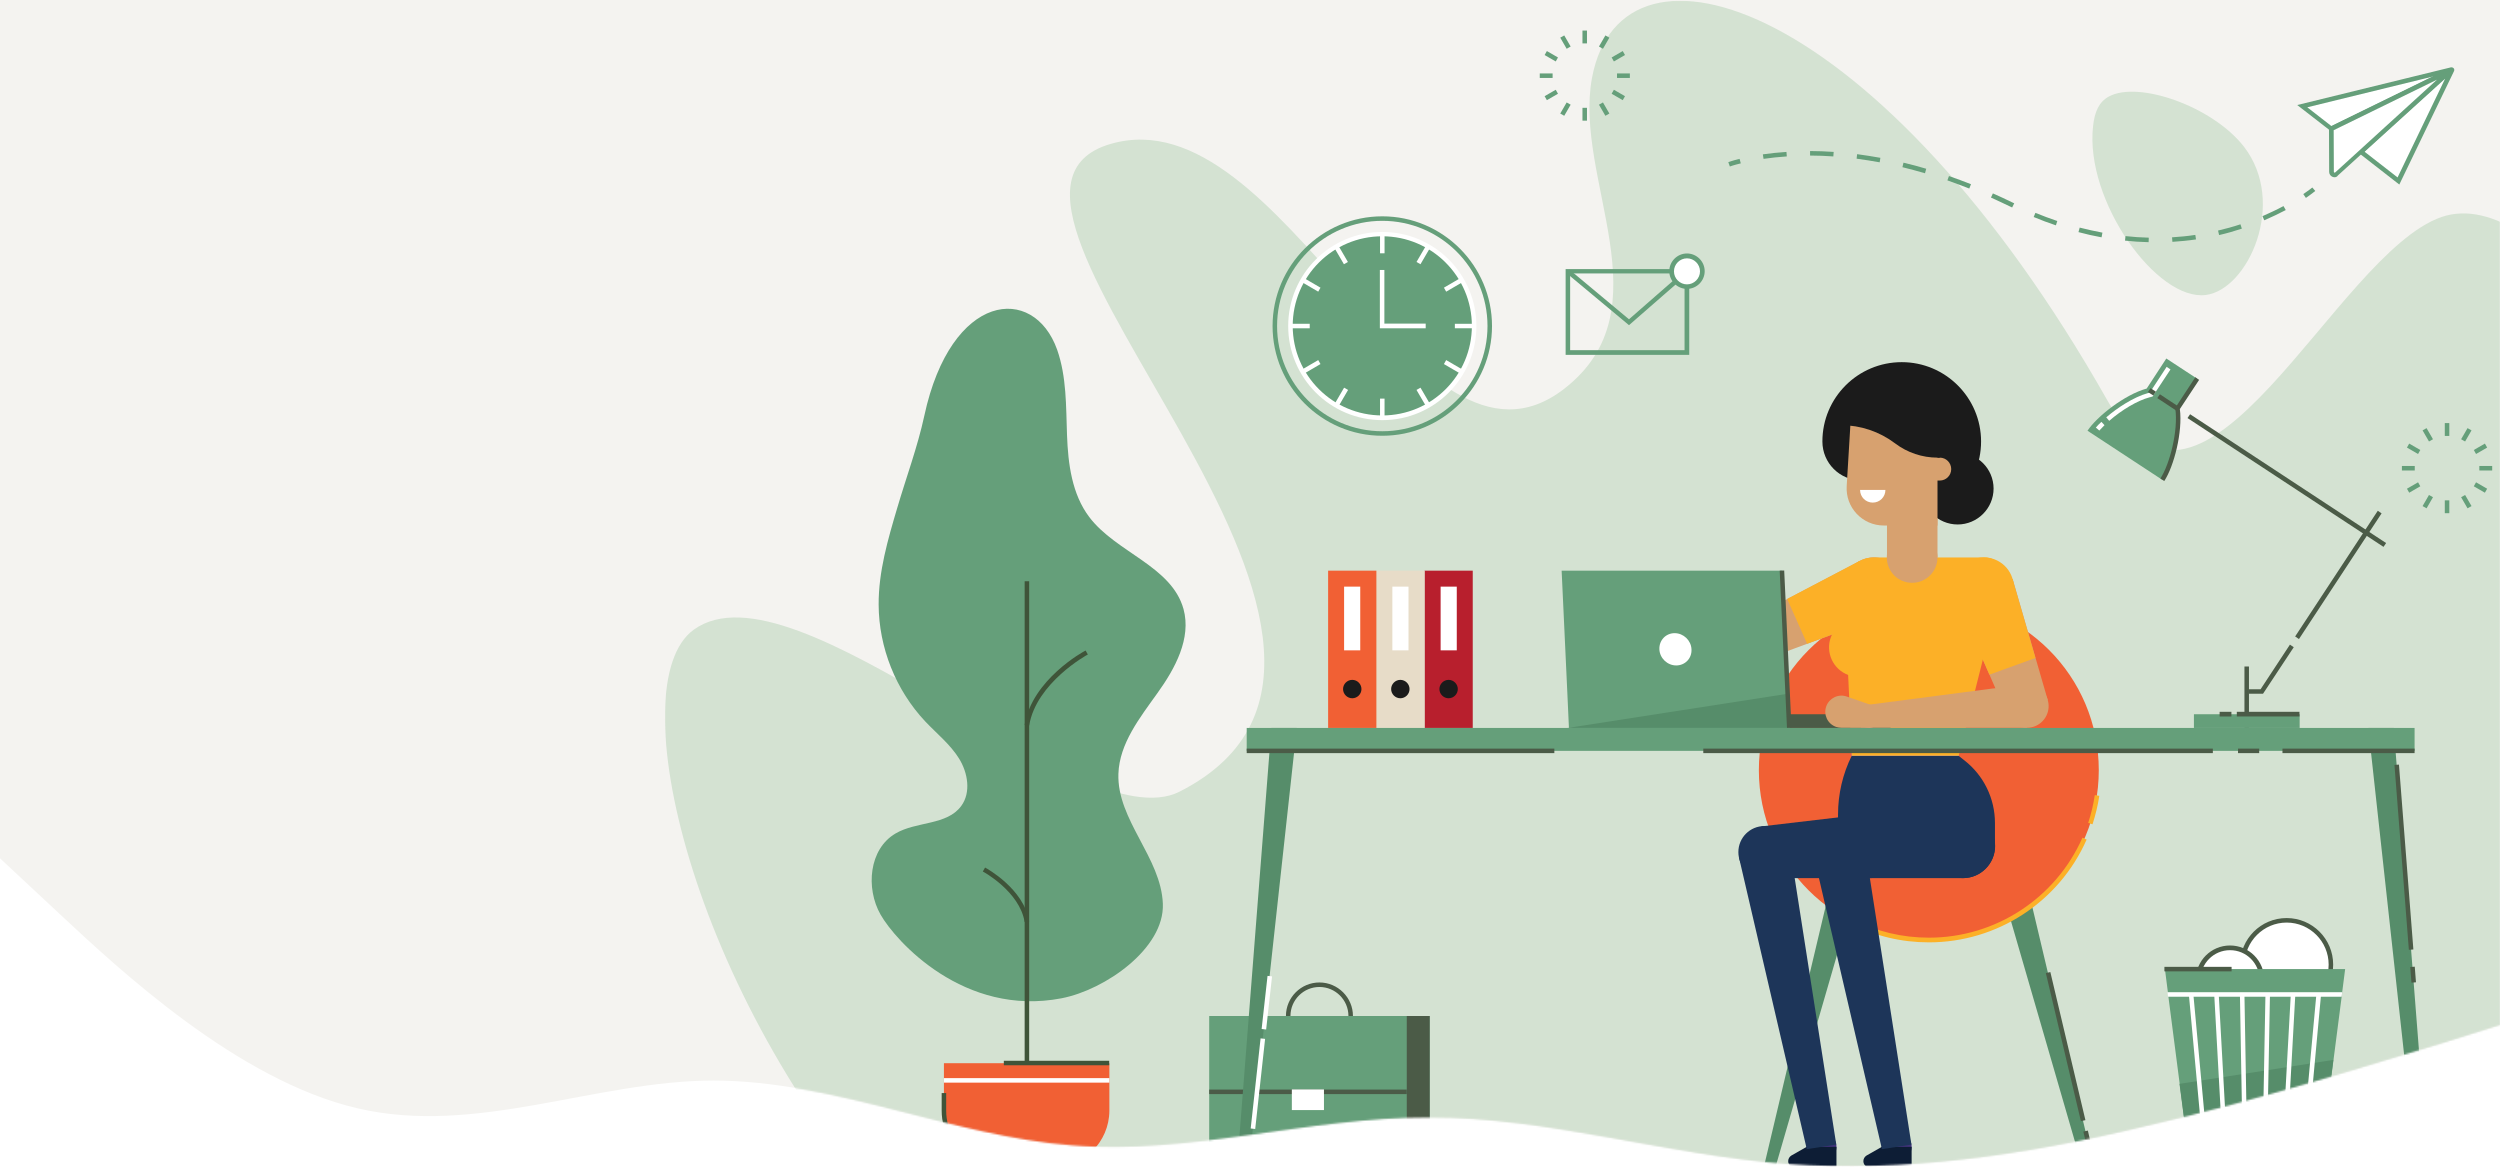 <?xml version="1.0" encoding="utf-8"?>
<!-- Generator: Adobe Illustrator 24.1.0, SVG Export Plug-In . SVG Version: 6.00 Build 0)  -->
<svg version="1.1" id="Layer_1" xmlns="http://www.w3.org/2000/svg" xmlns:xlink="http://www.w3.org/1999/xlink" x="0px" y="0px"
	 viewBox="0 0 1440 672" style="enable-background:new 0 0 1440 672;" xml:space="preserve">
<style type="text/css">
	.st0{fill:#F4F3F0;}
	.st1{filter:url(#Adobe_OpacityMaskFilter);}
	.st2{fill-rule:evenodd;clip-rule:evenodd;fill:#FFFFFF;}
	.st3{mask:url(#b_1_);}
	.st4{fill-rule:evenodd;clip-rule:evenodd;fill:#D4E2D2;}
	.st5{fill-rule:evenodd;clip-rule:evenodd;fill:#4B5B47;}
	.st6{fill-rule:evenodd;clip-rule:evenodd;fill:#B81F2D;}
	.st7{fill-rule:evenodd;clip-rule:evenodd;fill:#1B1B1B;}
	.st8{fill-rule:evenodd;clip-rule:evenodd;fill:#E7DCC8;}
	.st9{fill-rule:evenodd;clip-rule:evenodd;fill:#F16034;}
	.st10{fill-rule:evenodd;clip-rule:evenodd;fill:#659F7A;}
	.st11{fill-rule:evenodd;clip-rule:evenodd;fill:#3F5439;}
	.st12{fill-rule:evenodd;clip-rule:evenodd;fill:#40327A;}
	.st13{fill-rule:evenodd;clip-rule:evenodd;fill:#568D6A;}
	.st14{fill-rule:evenodd;clip-rule:evenodd;fill:#FCB027;}
	.st15{fill-rule:evenodd;clip-rule:evenodd;fill:#AB9AF7;}
	.st16{fill-rule:evenodd;clip-rule:evenodd;fill:#FF95A9;}
	.st17{fill-rule:evenodd;clip-rule:evenodd;fill:#D7A16F;}
	.st18{fill-rule:evenodd;clip-rule:evenodd;fill:#1D3559;}
	.st19{fill-rule:evenodd;clip-rule:evenodd;fill:#0D1D35;}
	.st20{fill-rule:evenodd;clip-rule:evenodd;fill:#F8F7FF;}
	.st21{fill-rule:evenodd;clip-rule:evenodd;fill:#DDD6FF;}
</style>
<g>
	<g>
		<path id="a_1_" class="st0" d="M0,494.4l34.3,32c34.3,32,102.7,96,171.7,112c68.3,16,137-16,205-16c69,0,138,32,206,37.3
			c68.7,5.7,137-16.3,206-16c68.4-0.3,137,21.7,206,26.7c68.1,5,137-5,205-21.3c68.9-15.7,137-37.7,172-48l34-10.7V0H0V494.4z"/>
	</g>
	<defs>
		<filter id="Adobe_OpacityMaskFilter" filterUnits="userSpaceOnUse" x="383" y="0.4" width="1172.6" height="703.5">
			<feColorMatrix  type="matrix" values="1 0 0 0 0  0 1 0 0 0  0 0 1 0 0  0 0 0 1 0"/>
		</filter>
	</defs>
	<mask maskUnits="userSpaceOnUse" x="383" y="0.4" width="1172.6" height="703.5" id="b_1_">
		<g class="st1">
			<path id="a_2_" class="st2" d="M0,494.4l34.3,32c34.3,32,102.7,96,171.7,112c68.3,16,137-16,205-16c69,0,138,32,206,37.3
				c68.7,5.7,137-16.3,206-16c68.4-0.3,137,21.7,206,26.7c68.1,5,137-5,205-21.3c68.9-15.7,137-37.7,172-48l34-10.7V0H0V494.4z"/>
		</g>
	</mask>
	<g class="st3">
		<g transform="translate(383)">
			<path class="st4" d="M132.9,703.8C14.8,572.5-26.4,393.8,16.6,362.7c58.8-42.5,222.3,122.5,279.8,93.3
				c164.4-83.5-148.1-341.6-39.7-373.1c99.7-29,175.4,207.5,261.2,141.1c59.5-46.1,5.2-121,16.1-179.2c17.3-92.4,166.2-45,297,186.1
				c55.1,97.4,130.7-84.5,192.3-105.9c57.2-19.8,151,104.6,149.3,271.8c-0.9,85.8-36.9,214.4-120.2,307.1H132.9z"/>
			<path class="st5" d="M989.9,315l-112.9-74.2l1.5-2.2l112.9,74.2L989.9,315z"/>
			<path class="st5" d="M941.2,368.1l-2.2-1.5l47.6-72.4l2.2,1.5L941.2,368.1z"/>
			<path class="st5" d="M920.5,399.6h-8.3v-2.6h6.9l16.9-25.7l2.2,1.5L920.5,399.6z"/>
			<path class="st6" d="M437.5,419.3h27.8v-90.6h-27.8V419.3z"/>
			<path class="st2" d="M446.8,374.6h9.3v-36.7h-9.3V374.6z"/>
			<path class="st7" d="M456.7,396.9c0,2.9-2.4,5.3-5.3,5.3s-5.3-2.4-5.3-5.3s2.4-5.3,5.3-5.3S456.7,394,456.7,396.9"/>
			<path class="st8" d="M409.8,419.3h27.8v-90.6h-27.8V419.3z"/>
			<path class="st2" d="M419,374.6h9.3v-36.7H419V374.6z"/>
			<path class="st7" d="M428.9,396.9c0,2.9-2.4,5.3-5.3,5.3s-5.3-2.4-5.3-5.3s2.4-5.3,5.3-5.3S428.9,394,428.9,396.9"/>
			<path class="st9" d="M382,419.3h27.8v-90.6H382V419.3z"/>
			<path class="st2" d="M391.2,374.6h9.3v-36.7h-9.3V374.6z"/>
			<path class="st7" d="M401.2,396.9c0,2.9-2.4,5.3-5.3,5.3s-5.3-2.4-5.3-5.3s2.4-5.3,5.3-5.3S401.2,394,401.2,396.9"/>
			<path class="st5" d="M377,568.5c-9.2,0-16.7,7.5-16.7,16.7c0,9.2,7.5,16.7,16.7,16.7s16.7-7.5,16.7-16.7
				C393.7,576,386.2,568.5,377,568.5 M377,604.5c-10.7,0-19.3-8.7-19.3-19.3c0-10.7,8.7-19.3,19.3-19.3s19.3,8.7,19.3,19.3
				C396.3,595.8,387.6,604.5,377,604.5"/>
			<path class="st10" d="M313.5,672.5h127v-87.3h-127V672.5z"/>
			<path class="st5" d="M427.3,672.5h13.2v-87.3h-13.2V672.5z"/>
			<path class="st5" d="M313.5,630.2h113.8v-2.6H313.5V630.2z"/>
			<path class="st2" d="M361.1,639.4h18.5v-11.9h-18.5V639.4z"/>
			<path class="st10" d="M149.4,239.5c-3.9,18-10.4,35.4-15.6,53.1c-5.4,18.2-10.8,36.7-10.7,55.7c0.1,24.7,9.9,49.2,26.8,67.2
				c6.6,7,14.4,13.2,19.5,21.4c5.1,8.2,7,19.5,1.3,27.3c-8.2,11.3-25.9,8.8-37.9,15.9c-15.2,8.9-17.3,31.4-8.6,46.7
				s48.1,59.1,104.3,48.2c25.2-4.9,59.3-28.8,58.3-54.4c-1-26.7-26.5-48.3-25.6-74.9c0.6-17.5,12.3-32.2,22.5-46.5
				c10.2-14.2,19.6-31.5,15-48.4c-6.9-24.8-38.8-32.5-54.3-53c-10-13.2-12.2-30.7-12.8-47.2c-0.6-16.6-0.2-33.5-5.7-49.2
				C212.4,163.5,164.8,168,149.4,239.5"/>
			<path class="st11" d="M207.2,622.2h2.6V334.8h-2.6V622.2z"/>
			<path class="st11" d="M209.8,417.9l-2.6-0.4c4.3-26,33.8-42.2,35.1-42.8l1.3,2.3C243.3,377.1,213.9,393.2,209.8,417.9"/>
			<path class="st11" d="M207.2,531.1c-2.9-17.6-23.8-29-24.1-29.1l1.3-2.3c0.9,0.5,22.3,12.2,25.4,31L207.2,531.1z"/>
			<path class="st9" d="M223.2,672.5h-29.8c-18.1,0-32.7-14.7-32.7-32.7v-27.4h95.3v27.4C255.9,657.8,241.2,672.5,223.2,672.5"/>
			<path class="st11" d="M177.6,669.9c-11.2-5.9-18.2-17.5-18.2-30.2v-10.1h2.6v10.1c0,11.7,6.4,22.4,16.8,27.8L177.6,669.9z"/>
			<path class="st2" d="M160.7,623.6h95.3v-2.6h-95.3V623.6z"/>
			<path class="st11" d="M195.2,613.6h60.7V611h-60.7L195.2,613.6z"/>
			<path class="st4" d="M822.6,72.7c0.9-8.3,3.4-14,9.1-17.1c17.1-9.3,60,5.8,77.9,29c24.9,32.4,2.2,82.2-22,85.3
				C859.4,173.6,817.8,115.7,822.6,72.7"/>
			<path class="st10" d="M413.2,127.2c-33.4,0-60.6,27.2-60.6,60.6c0,33.4,27.2,60.6,60.6,60.6s60.6-27.2,60.6-60.6
				C473.8,154.3,446.6,127.2,413.2,127.2 M413.2,251c-34.9,0-63.2-28.4-63.2-63.2s28.4-63.2,63.2-63.2s63.2,28.4,63.2,63.2
				S448,251,413.2,251"/>
			<path class="st10" d="M466.1,187.7c0,29.2-23.7,52.9-52.9,52.9s-52.9-23.7-52.9-52.9s23.7-52.9,52.9-52.9
				S466.1,158.5,466.1,187.7"/>
			<path class="st2" d="M413.2,136.1c-28.5,0-51.6,23.1-51.6,51.6s23.1,51.6,51.6,51.6s51.6-23.1,51.6-51.6S441.6,136.1,413.2,136.1
				 M413.2,242c-29.9,0-54.2-24.3-54.2-54.2s24.3-54.2,54.2-54.2s54.2,24.3,54.2,54.2S443.1,242,413.2,242"/>
			<path class="st12" d="M413.2,134.8v11.1V134.8z"/>
			<path class="st2" d="M411.9,145.9h2.6v-11.1h-2.6V145.9z"/>
			<path class="st12" d="M413.2,229.5v11.1V229.5z"/>
			<path class="st2" d="M411.9,240.7h2.6v-11.1h-2.6V240.7z"/>
			<path class="st12" d="M386.7,141.9l5.6,9.6L386.7,141.9z"/>
			<path class="st2" d="M391.1,152.2l-5.6-9.6l2.3-1.3l5.6,9.6L391.1,152.2z"/>
			<path class="st12" d="M434.1,223.9l5.6,9.6L434.1,223.9z"/>
			<path class="st2" d="M438.5,234.2l-5.6-9.6l2.3-1.3l5.6,9.6L438.5,234.2z"/>
			<path class="st12" d="M367.4,161.3l9.6,5.6L367.4,161.3z"/>
			<path class="st2" d="M376.3,168l-9.6-5.6l1.3-2.3l9.6,5.6L376.3,168z"/>
			<path class="st12" d="M449.4,208.6l9.6,5.6L449.4,208.6z"/>
			<path class="st2" d="M458.3,215.3l-9.6-5.6l1.3-2.3l9.6,5.6L458.3,215.3z"/>
			<path class="st12" d="M360.3,187.7h11.1H360.3z"/>
			<path class="st2" d="M360.3,189.1h11.1v-2.6h-11.1V189.1z"/>
			<path class="st12" d="M455,187.7h11.1H455z"/>
			<path class="st2" d="M455,189.1h11.1v-2.6H455V189.1z"/>
			<path class="st12" d="M367.4,214.2l9.6-5.6L367.4,214.2z"/>
			<path class="st2" d="M368,215.3l-1.3-2.3l9.6-5.6l1.3,2.3L368,215.3z"/>
			<path class="st12" d="M449.4,166.8l9.6-5.6L449.4,166.8z"/>
			<path class="st2" d="M450,168l-1.3-2.3l9.6-5.6l1.3,2.3L450,168z"/>
			<path class="st12" d="M386.7,233.6l5.6-9.6L386.7,233.6z"/>
			<path class="st2" d="M387.9,234.2l-2.3-1.3l5.6-9.6l2.3,1.3L387.9,234.2z"/>
			<path class="st12" d="M434.1,151.5l5.6-9.6L434.1,151.5z"/>
			<path class="st2" d="M435.2,152.2l-2.3-1.3l5.6-9.6l2.3,1.3L435.2,152.2z"/>
			<path class="st2" d="M438.3,189.1h-26.5v-33.6h2.6v30.9h23.8V189.1z"/>
			<path class="st10" d="M528.5,25h2.6v-7.4h-2.6V25z"/>
			<path class="st10" d="M528.5,69.5h2.6v-7.4h-2.6V69.5z"/>
			<path class="st10" d="M519.4,28.1l-3.7-6.4l2.3-1.3l3.7,6.4L519.4,28.1z"/>
			<path class="st10" d="M541.7,66.7l-3.7-6.4l2.3-1.3l3.7,6.4L541.7,66.7z"/>
			<path class="st10" d="M513.1,35.4l-6.4-3.7l1.3-2.3l6.4,3.7L513.1,35.4z"/>
			<path class="st10" d="M551.7,57.7l-6.4-3.7l1.3-2.3l6.4,3.7L551.7,57.7z"/>
			<path class="st10" d="M503.9,44.9h7.4v-2.6h-7.4V44.9z"/>
			<path class="st10" d="M548.4,44.9h7.4v-2.6h-7.4V44.9z"/>
			<path class="st10" d="M508,57.7l-1.3-2.3l6.4-3.7l1.3,2.3L508,57.7z"/>
			<path class="st10" d="M546.6,35.4l-1.3-2.3l6.4-3.7l1.3,2.3L546.6,35.4z"/>
			<path class="st10" d="M518,66.7l-2.3-1.3l3.7-6.4l2.3,1.3L518,66.7z"/>
			<path class="st10" d="M540.3,28.1l-2.3-1.3l3.7-6.4l2.3,1.3L540.3,28.1z"/>
			<path class="st13" d="M697.7,472.2l-58.1,200.3h-6.7l47.5-200.3H697.7z"/>
			<path class="st13" d="M758.4,472.2l58.1,200.3h6.7l-47.5-200.3H758.4z"/>
			<path class="st9" d="M630.1,443.6c0,54.1,43.8,97.9,97.9,97.9s97.9-43.8,97.9-97.9s-43.8-97.9-97.9-97.9S630.1,389.6,630.1,443.6
				"/>
			<path class="st14" d="M822.3,474.8l-2.5-0.8c1.7-5.2,3-10.6,3.8-16l2.6,0.4C825.4,463.9,824,469.4,822.3,474.8"/>
			<path class="st14" d="M728.1,542.8c-15.9,0-31-3.6-45-10.8l1.2-2.4c13.6,7,28.4,10.5,43.8,10.5c38.2,0,72.9-22.6,88.4-57.6
				l2.4,1.1C803,519.6,767.3,542.8,728.1,542.8"/>
			<path class="st15" d="M683.6,435.3c0,17,13.8,30.8,30.8,30.8c17,0,30.8-13.8,30.8-30.8c0-17-13.8-30.8-30.8-30.8
				C697.4,404.5,683.6,418.3,683.6,435.3"/>
			<path class="st16" d="M540.3,407.1c-1.3-3.4,0.5-7.2,3.9-8.5c3.4-1.3,7.2,0.5,8.5,3.9c1.3,3.4-0.5,7.2-3.9,8.5
				C545.3,412.3,541.5,410.6,540.3,407.1"/>
			<path class="st15" d="M679.1,338.3c0,9.5,7.7,17.2,17.2,17.2s17.2-7.7,17.2-17.2s-7.7-17.2-17.2-17.2S679.1,328.8,679.1,338.3"/>
			<path class="st16" d="M530.4,398.6L530.4,398.6c-1,0-2,0.2-3,0.6c-4.8,1.8-7.3,7.1-5.5,11.9s7.1,7.3,11.9,5.5l14.9-5.5l-2.4-12.8
				L530.4,398.6z"/>
			<path class="st16" d="M618.1,372.1c2.4,6.5,9.6,9.8,16.1,7.4c6.5-2.4,9.8-9.6,7.4-16.1c-2.4-6.5-9.6-9.8-16.1-7.4
				C619,358.5,615.7,365.7,618.1,372.1"/>
			<path class="st17" d="M688.3,323.1L624,356.8l10.1,22.8l68.1-25.1L688.3,323.1z"/>
			<path class="st16" d="M624,356.8L543.4,399l5.4,12.1l85.4-31.5L624,356.8z"/>
			<path class="st12" d="M674.8,660.6c0,4.7-3.8,8.6-8.6,8.6s-8.6-3.8-8.6-8.6s3.8-8.6,8.6-8.6S674.8,655.8,674.8,660.6"/>
			<path class="st18" d="M683.6,435.3L683.6,435.3l27.2,0h34.3l3.3,2.6c11.2,8.7,17.7,22,17.7,36.2v13.2c0,10.2-8.3,18.5-18.5,18.5
				h-53.4c-10.2,0-18.5-8.3-18.5-18.5v-18.1C675.7,457.4,678.4,445.8,683.6,435.3"/>
			<path class="st17" d="M772.1,408.3c-0.9-6.8,3.9-13.1,10.8-14c6.8-0.9,13.1,3.9,14,10.8c0.9,6.8-3.9,13.1-10.8,14
				C779.3,420,773,415.2,772.1,408.3"/>
			<path class="st17" d="M776.3,333.5l20.2,69.7l-23.5,8.5l-29-66.5L776.3,333.5z"/>
			<path class="st14" d="M679.2,339.1l4.5,96.2h61.5l25.4-101c1.7-6.7-3.4-13.2-10.3-13.2h-64C686.5,321.1,678.7,329.3,679.2,339.1"
				/>
			<path class="st14" d="M712.5,332.3c3.3,8.9-1.3,18.8-10.2,22.1c-8.9,3.3-18.8-1.3-22.1-10.2c-3.3-8.9,1.3-18.8,10.2-22.1
				C699.3,318.9,709.2,323.4,712.5,332.3"/>
			<path class="st14" d="M722.9,353.2l-21.2,29.6l-0.2-0.2c-4,5.7-11.2,8.6-18.3,6.7c-9.1-2.4-14.5-11.7-12.1-20.8
				c0.6-2.1,1.5-4.1,2.8-5.7l-0.1,0l21.2-29.6L722.9,353.2z"/>
			<path class="st14" d="M766.6,354c-8.7,3.8-18.8-0.2-22.6-8.9c-3.8-8.7,0.2-18.8,8.9-22.6c8.7-3.8,18.8,0.2,22.6,8.9
				C779.3,340.1,775.3,350.2,766.6,354"/>
			<path class="st14" d="M744,345.2l18.9,43.4l26.5-9.6l-13.2-45.5L744,345.2z"/>
			<path class="st14" d="M702.3,354.4l-44.4,16.4L646.4,345l41.9-22L702.3,354.4z"/>
			<path class="st18" d="M694.2,505.8c-10.2,0-18.5-8.3-18.5-18.5c0-10.2,8.3-18.5,18.5-18.5c10.2,0,18.5,8.3,18.5,18.5
				C712.7,497.5,704.4,505.8,694.2,505.8"/>
			<path class="st18" d="M766.2,487.3c0,10.2-8.3,18.5-18.5,18.5c-10.2,0-18.5-8.3-18.5-18.5c0-10.2,8.3-18.5,18.5-18.5
				C757.9,468.7,766.2,477,766.2,487.3"/>
			<path class="st19" d="M657.6,660.6h17.2v11.9h-24.1c-2,0-3.7-1.6-3.7-3.7c0-1.3,0.7-2.5,1.8-3.2L657.6,660.6z"/>
			<path class="st18" d="M648.3,490.8c0,8.3-6.7,15-15,15s-15-6.7-15-15c0-8.3,6.7-15,15-15S648.3,482.6,648.3,490.8"/>
			<path class="st18" d="M618.7,494.1l39,167.8l17-2.6l-26.5-169.8L618.7,494.1z"/>
			<path class="st12" d="M718.1,660.6c0,4.7-3.8,8.6-8.6,8.6s-8.6-3.8-8.6-8.6s3.8-8.6,8.6-8.6S718.1,655.8,718.1,660.6"/>
			<path class="st19" d="M700.9,660.6h17.2v11.9H694c-2,0-3.7-1.6-3.7-3.7c0-1.3,0.7-2.5,1.8-3.2L700.9,660.6z"/>
			<path class="st12" d="M691.6,490.8c0,8.3-6.7,15-15,15s-15-6.7-15-15c0-8.3,6.7-15,15-15S691.6,482.6,691.6,490.8"/>
			<path class="st18" d="M662,494.1l39,167.8l17-2.6l-26.5-169.8L662,494.1z"/>
			<path class="st17" d="M703.9,321.1H733v-35.8h-29.1V321.1z"/>
			<path class="st17" d="M733,321.1c0,8-6.5,14.6-14.6,14.6s-14.6-6.5-14.6-14.6s6.5-14.6,14.6-14.6S733,313,733,321.1"/>
			<path class="st7" d="M723.9,281.4c0,11.4,9.3,20.7,20.7,20.7s20.7-9.3,20.7-20.7c0-11.4-9.3-20.7-20.7-20.7
				S723.9,270,723.9,281.4"/>
			<path class="st7" d="M666.7,254.3c0-25.3,20.5-45.7,45.7-45.7s45.7,20.5,45.7,45.7S737.6,300,712.4,300l-23.3-23.3
				C676.7,276.7,666.7,266.7,666.7,254.3"/>
			<path class="st17" d="M734.3,276.8h-6.6v-13.2h6.6c3.7,0,6.6,3,6.6,6.6C740.9,273.9,737.9,276.8,734.3,276.8"/>
			<path class="st17" d="M683.2,238.5H733v64.2h-30.9c-12.4,0-22.2-10.4-21.4-22.8L683.2,238.5z"/>
			<path class="st7" d="M733,263.6h1.3v-38.2h-39.4c-10.4,0-18.8,8.4-18.8,18.8v0.7h1.3c11.3,0,22.2,3.7,31.2,10.5v0
				C715.6,260.7,724.2,263.6,733,263.6"/>
			<path class="st5" d="M642.5,419.3H706v-7.9h-63.5V419.3z"/>
			<path class="st10" d="M647.7,419.3h-127l0-0.1l-0.9-19.8l-3.3-70.7h127l3.3,70.8L647.7,419.3z"/>
			<path class="st2" d="M572.8,374c0.2,5.1,4.6,9.3,9.7,9.3c5.1,0,9.1-4.1,8.8-9.3c-0.2-5.1-4.6-9.3-9.7-9.3S572.6,368.8,572.8,374"
				/>
			<path class="st13" d="M647.7,419.3H519.7l0.9-0.1l126.1-19.6L647.7,419.3z"/>
			<path class="st18" d="M692,468.9l-60.4,7.1l1.8,29.8h60.8L692,468.9z"/>
			<path class="st16" d="M687.2,410.5c-1.2,3.5,0.6,7.2,4.1,8.4c3.5,1.2,7.2-0.6,8.4-4.1c1.2-3.5-0.6-7.2-4.1-8.4
				C692.2,405.2,688.4,407,687.2,410.5"/>
			<path class="st17" d="M674.6,418.7c1,0.3,2,0.5,3,0.5l0,0l15.9,0.1l2.2-12.9l-15-5.2c-4.8-1.7-10.1,0.9-11.8,5.7
				C667.2,411.7,669.7,417,674.6,418.7"/>
			<path class="st17" d="M784.5,419.2l-91,0l-0.8-13.2l90.3-11.8L784.5,419.2z"/>
			<path class="st2" d="M703,282.2c0,4-3.2,7.3-7.3,7.3c-4,0-7.3-3.2-7.3-7.3L703,282.2z"/>
			<path class="st5" d="M646.3,419.3l-4.2-90.6l2.6-0.1l4.2,90.6L646.3,419.3z"/>
			<path class="st13" d="M363.9,419.3l-1.4,13.2l-26.3,240h-6.7l19.8-253.2L363.9,419.3z"/>
			<path class="st13" d="M981.2,419.3l1.4,13.2l26.3,240h6.7l-19.8-253.2L981.2,419.3z"/>
			<path class="st10" d="M335.1,432.5h672.7v-13.2H335.1V432.5z"/>
			<path class="st20" d="M335.1,432.5h177.2H335.1z"/>
			<path class="st5" d="M335.1,433.8h177.2v-2.6H335.1V433.8z"/>
			<path class="st5" d="M598.1,432.5h293.5H598.1z"/>
			<path class="st5" d="M598.1,433.8h293.5v-2.6H598.1V433.8z"/>
			<path class="st5" d="M931.7,432.5h76.1H931.7z"/>
			<path class="st5" d="M931.7,433.8h76.1v-2.6h-76.1V433.8z"/>
			<path class="st20" d="M906.1,432.5h12.2H906.1z"/>
			<path class="st5" d="M906.1,433.8h12.2v-2.6h-12.2V433.8z"/>
			<path class="st5" d="M909.8,419.3h2.6v-35.4h-2.6V419.3z"/>
			<path class="st10" d="M862.5,276.4l-43.1-28.3c5.4-8.2,21.4-20.8,34.1-24.3l11.3-17.3l17.7,11.6l-11.3,17.3
				C873.1,248.5,867.9,268.2,862.5,276.4"/>
			<path class="st2" d="M831.9,242.4l-1.7-2c6.1-5.3,15.7-11.7,24.1-14l1-0.3l9.7-14.8l2.2,1.5l-10.3,15.6l-1.9,0.5
				C848.3,230.7,839.4,235.9,831.9,242.4"/>
			<path class="st2" d="M826.2,248l-2-1.7c0.9-1.1,2-2.2,3.2-3.3l1.8,1.9C828.1,246,827.1,247,826.2,248"/>
			<path class="st5" d="M863.6,277.1l-2.2-1.5c5.4-8.3,10.3-27.5,8.6-40.1l-0.1-0.5l11.6-17.7l2.2,1.5l-11.1,16.8
				C874.3,248.8,869.2,268.6,863.6,277.1"/>
			<path class="st21" d="M862.5,276.4l-43.1-28.3L862.5,276.4z"/>
			<path class="st5" d="M857.3,227.8l-3.1-2l1.5-2.2l3.1,2L857.3,227.8z"/>
			<path class="st5" d="M870.5,236.5l-10.9-7.2l1.5-2.2l10.9,7.2L870.5,236.5z"/>
			<path class="st10" d="M880.7,419.3h60.9v-7.9h-60.9L880.7,419.3z"/>
			<path class="st5" d="M895.5,412.7h6.8V410h-6.8V412.7z"/>
			<path class="st5" d="M905.4,412.7h36.1V410h-36.1V412.7z"/>
			<path class="st2" d="M959.6,555.6c0,14.1-11.4,25.5-25.5,25.5s-25.5-11.4-25.5-25.5S920,530,934.1,530S959.6,541.5,959.6,555.6"
				/>
			<path class="st5" d="M934.1,531.4c-13.3,0-24.2,10.9-24.2,24.2s10.9,24.2,24.2,24.2s24.2-10.9,24.2-24.2S947.5,531.4,934.1,531.4
				 M934.1,582.4c-14.8,0-26.8-12-26.8-26.8c0-14.8,12-26.8,26.8-26.8c14.8,0,26.8,12,26.8,26.8C961,570.4,948.9,582.4,934.1,582.4"
				/>
			<path class="st2" d="M919.9,564.3c0,10.1-8.2,18.4-18.4,18.4s-18.4-8.2-18.4-18.4c0-10.1,8.2-18.4,18.4-18.4
				S919.9,554.2,919.9,564.3"/>
			<path class="st5" d="M901.5,547.3c-9.4,0-17,7.6-17,17c0,9.4,7.6,17,17,17s17-7.6,17-17C918.5,554.9,910.9,547.3,901.5,547.3
				 M901.5,584c-10.9,0-19.7-8.8-19.7-19.7c0-10.9,8.8-19.7,19.7-19.7s19.7,8.8,19.7,19.7C921.2,575.2,912.3,584,901.5,584"/>
			<path class="st10" d="M967.8,558.2l-1.7,13.3l-0.3,2.6l-4.7,36.4l-5.7,44.2l-0.6,4.4l-1.7,13.3h-74.4l-1.7-13.3l-0.3-2.6
				l-4.2-32.2l-6.5-50.2l-0.3-2.6l-1.7-13.3H967.8z"/>
			<path class="st13" d="M961,610.5l-5.7,44.2l-0.6,4.4l-1.7,13.3h-74.4l-1.7-13.3l-0.3-2.6l-4.2-32.2L961,610.5z"/>
			<path class="st2" d="M888.2,657.7l-2.6,0.2l-0.1-1.4l-7.6-82.4l-0.1-1.2l2.6-0.2l0.1,1.4l7.6,82.4L888.2,657.7z"/>
			<path class="st2" d="M897.1,657.9l-4.7-85l2.6-0.1l4.7,85L897.1,657.9z"/>
			<path class="st2" d="M908.7,657.9l-1.5-85l2.6,0l1.5,85L908.7,657.9z"/>
			<path class="st2" d="M922.9,657.9l-2.6,0l1.6-85l2.6,0L922.9,657.9z"/>
			<path class="st2" d="M934.4,657.9l-2.6-0.1l4.7-85l2.6,0.1L934.4,657.9z"/>
			<path class="st2" d="M953.9,573l-0.1,1.2l-7.6,82.4L946,658l-2.6-0.2l0.1-1.2l7.6-82.4l0.1-1.4L953.9,573z"/>
			<path class="st2" d="M955,656.5h-78.6l0.3,2.6h77.9l0.6-4.4v-0.1L955,656.5z M865.5,571.5l0.3,2.6h100l0.3-2.6H865.5z"/>
			<path class="st20" d="M863.7,558.2h38.7H863.7z"/>
			<path class="st5" d="M863.7,559.5h38.7v-2.6h-38.7V559.5z"/>
			<path class="st2" d="M1029.1,40.4l-30.7,63.8L977,87.5L1028,41c0-0.1,0-0.1-0.1-0.1l-68.1,33.3l-16.8-13.1l85.8-21
				C1029.1,40.1,1029.2,40.3,1029.1,40.4"/>
			<path class="st10" d="M946,61.8l14,10.9l58.7-28.7L946,61.8z M979,87.4l19,14.8l27.4-56.9L979,87.4z M999,106.3l-24-18.7
				l45.7-41.6l-60.9,29.7l-19.6-15.2l88.5-21.7c0.6-0.1,1.2,0.1,1.6,0.5c0.4,0.5,0.5,1.1,0.2,1.7L999,106.3z"/>
			<path class="st2" d="M1028,41L977,87.5l-14.1,12.8c-1.1,1-2.9,0.2-2.9-1.3l-0.1-24.8v0L1028,41C1028,40.9,1028.1,41,1028,41"/>
			<path class="st10" d="M961.2,75l0.1,24c0,0.2,0.2,0.4,0.3,0.4c0.1,0,0.3,0.1,0.5-0.1l58.6-53.4L961.2,75z M961.7,102.1
				c-0.4,0-0.8-0.1-1.3-0.3c-1.1-0.5-1.8-1.6-1.8-2.8l-0.1-25.7l0.7-0.4l69.1-33.8l1.4,1.8l-0.9,0.9l-65.2,59.3
				C963.2,101.8,962.4,102.1,961.7,102.1z"/>
			<path class="st10" d="M945.2,114l-1.5-2.2c3.4-2.3,5.2-3.8,5.2-3.8l1.7,2C950.5,110,948.7,111.6,945.2,114"/>
			<path class="st10" d="M673,90.1c-4.5-0.3-9-0.5-13.4-0.5l0-2.6c4.5,0,9,0.2,13.6,0.5L673,90.1z M632.8,91.5l-0.4-2.6
				c4.4-0.6,8.9-1.1,13.6-1.4l0.2,2.6C641.5,90.4,637,90.9,632.8,91.5z M699.7,93.5c-4.4-0.8-8.9-1.5-13.3-2.1l0.3-2.6
				c4.4,0.6,9,1.3,13.4,2.1L699.7,93.5z M725.8,99.8c-4.3-1.3-8.7-2.4-13-3.5l0.6-2.6c4.3,1,8.8,2.2,13.1,3.5L725.8,99.8z
				 M751.3,108.6c-4.2-1.7-8.5-3.2-12.6-4.7l0.9-2.5c4.2,1.5,8.5,3,12.7,4.7L751.3,108.6z M776,119.5l-1.1-0.5
				c-3.7-1.8-7.4-3.5-11.1-5.2l1.1-2.4c3.7,1.6,7.5,3.4,11.2,5.2l1.1,0.5L776,119.5z M921.2,126.9l-1-2.4c4.1-1.8,8.2-3.7,12.1-5.8
				l1.3,2.3C929.5,123.1,925.4,125.1,921.2,126.9L921.2,126.9z M801.2,129.8c-4.2-1.4-8.5-3-12.8-4.8l1-2.4
				c4.2,1.7,8.4,3.3,12.6,4.7L801.2,129.8z M895.2,135.4l-0.6-2.6c4.3-1,8.7-2.2,12.9-3.6l0.8,2.5
				C904.1,133.1,899.6,134.4,895.2,135.4L895.2,135.4z M827.5,136.7c-4.4-0.8-8.9-1.8-13.3-3l0.7-2.6c4.4,1.1,8.8,2.1,13.1,2.9
				L827.5,136.7z M868.3,139.3l-0.2-2.6c4.5-0.3,9-0.7,13.4-1.4l0.4,2.6C877.3,138.6,872.8,139,868.3,139.3L868.3,139.3z
				 M854.6,139.5c-4.5-0.1-9.1-0.4-13.6-0.9l0.3-2.6c4.5,0.5,9,0.8,13.4,0.9L854.6,139.5z"/>
			<path class="st10" d="M613.4,95.9l-0.9-2.5c0.1,0,2.3-0.9,6.5-1.9l0.7,2.6C615.5,95.1,613.4,95.9,613.4,95.9"/>
			<path class="st10" d="M521.4,201.7h65.9v-44.2h-65.9V201.7z M518.8,204.4H590v-49.4h-71.2V204.4z"/>
			<path class="st10" d="M555.3,187.3l-36-30l1.7-2l34.3,28.6l32.6-28.5l1.7,2L555.3,187.3z"/>
			<path class="st2" d="M597.5,156.3c0,4.9-4,8.8-8.8,8.8s-8.8-4-8.8-8.8s4-8.8,8.8-8.8S597.5,151.4,597.5,156.3"/>
			<g>
				<path class="st10" d="M588.7,148.8c-4.1,0-7.5,3.4-7.5,7.5s3.4,7.5,7.5,7.5s7.5-3.4,7.5-7.5S592.8,148.8,588.7,148.8
					 M588.7,166.4c-5.6,0-10.2-4.6-10.2-10.2s4.6-10.2,10.2-10.2c5.6,0,10.2,4.6,10.2,10.2S594.3,166.4,588.7,166.4"/>
				<path class="st10" d="M1025.2,251.1h2.6v-7.4h-2.6V251.1z"/>
				<path class="st10" d="M1025.2,295.6h2.6v-7.4h-2.6V295.6z"/>
				<path class="st10" d="M1016.1,254.3l-3.7-6.4l2.3-1.3l3.7,6.4L1016.1,254.3z"/>
				<path class="st10" d="M1038.3,292.8l-3.7-6.4l2.3-1.3l3.7,6.4L1038.3,292.8z"/>
				<path class="st10" d="M1009.8,261.5l-6.4-3.7l1.3-2.3l6.4,3.7L1009.8,261.5z"/>
				<path class="st10" d="M1048.3,283.8l-6.4-3.7l1.3-2.3l6.4,3.7L1048.3,283.8z"/>
				<path class="st10" d="M1000.5,271h7.4v-2.6h-7.4V271z"/>
				<path class="st10" d="M1045.1,271h7.4v-2.6h-7.4V271z"/>
				<path class="st10" d="M1004.7,283.8l-1.3-2.3l6.4-3.7l1.3,2.3L1004.7,283.8z"/>
				<path class="st10" d="M1043.2,261.5l-1.3-2.3l6.4-3.7l1.3,2.3L1043.2,261.5z"/>
				<path class="st10" d="M1014.7,292.8l-2.3-1.3l3.7-6.4l2.3,1.3L1014.7,292.8z"/>
				<path class="st10" d="M1036.9,254.3l-2.3-1.3l3.7-6.4l2.3,1.3L1036.9,254.3z"/>
			</g>
			<path class="st20" d="M344.4,598.3l-5.7,51.9L344.4,598.3z"/>
			<path class="st2" d="M340,650.3l-2.6-0.3l5.7-51.9l2.6,0.3L340,650.3z"/>
			<path class="st20" d="M348.3,562.2l-3.4,30.6L348.3,562.2z"/>
			<path class="st2" d="M346.3,593l-2.6-0.3l3.4-30.6l2.6,0.3L346.3,593z"/>
			<path class="st2" d="M818.3,651.5l1.5,6.5L818.3,651.5z"/>
			<path class="st5" d="M818.5,658.3l-1.5-6.5l2.6-0.6l1.5,6.5L818.5,658.3z"/>
			<path class="st2" d="M796.6,560.3l20.2,85.3L796.6,560.3z"/>
			<path class="st5" d="M815.6,645.8l-20.2-85.3l2.6-0.6l20.2,85.3L815.6,645.8z"/>
			<path class="st2" d="M997.5,440.5l8.3,106.5L997.5,440.5z"/>
			<path class="st5" d="M1004.5,547.1l-8.3-106.5l2.6-0.2l8.3,106.5L1004.5,547.1z"/>
			<path class="st2" d="M1006.6,556.8l0.7,9L1006.6,556.8z"/>
			<path class="st5" d="M1006,566l-0.7-9l2.6-0.2l0.7,9L1006,566z"/>
		</g>
	</g>
</g>
</svg>

